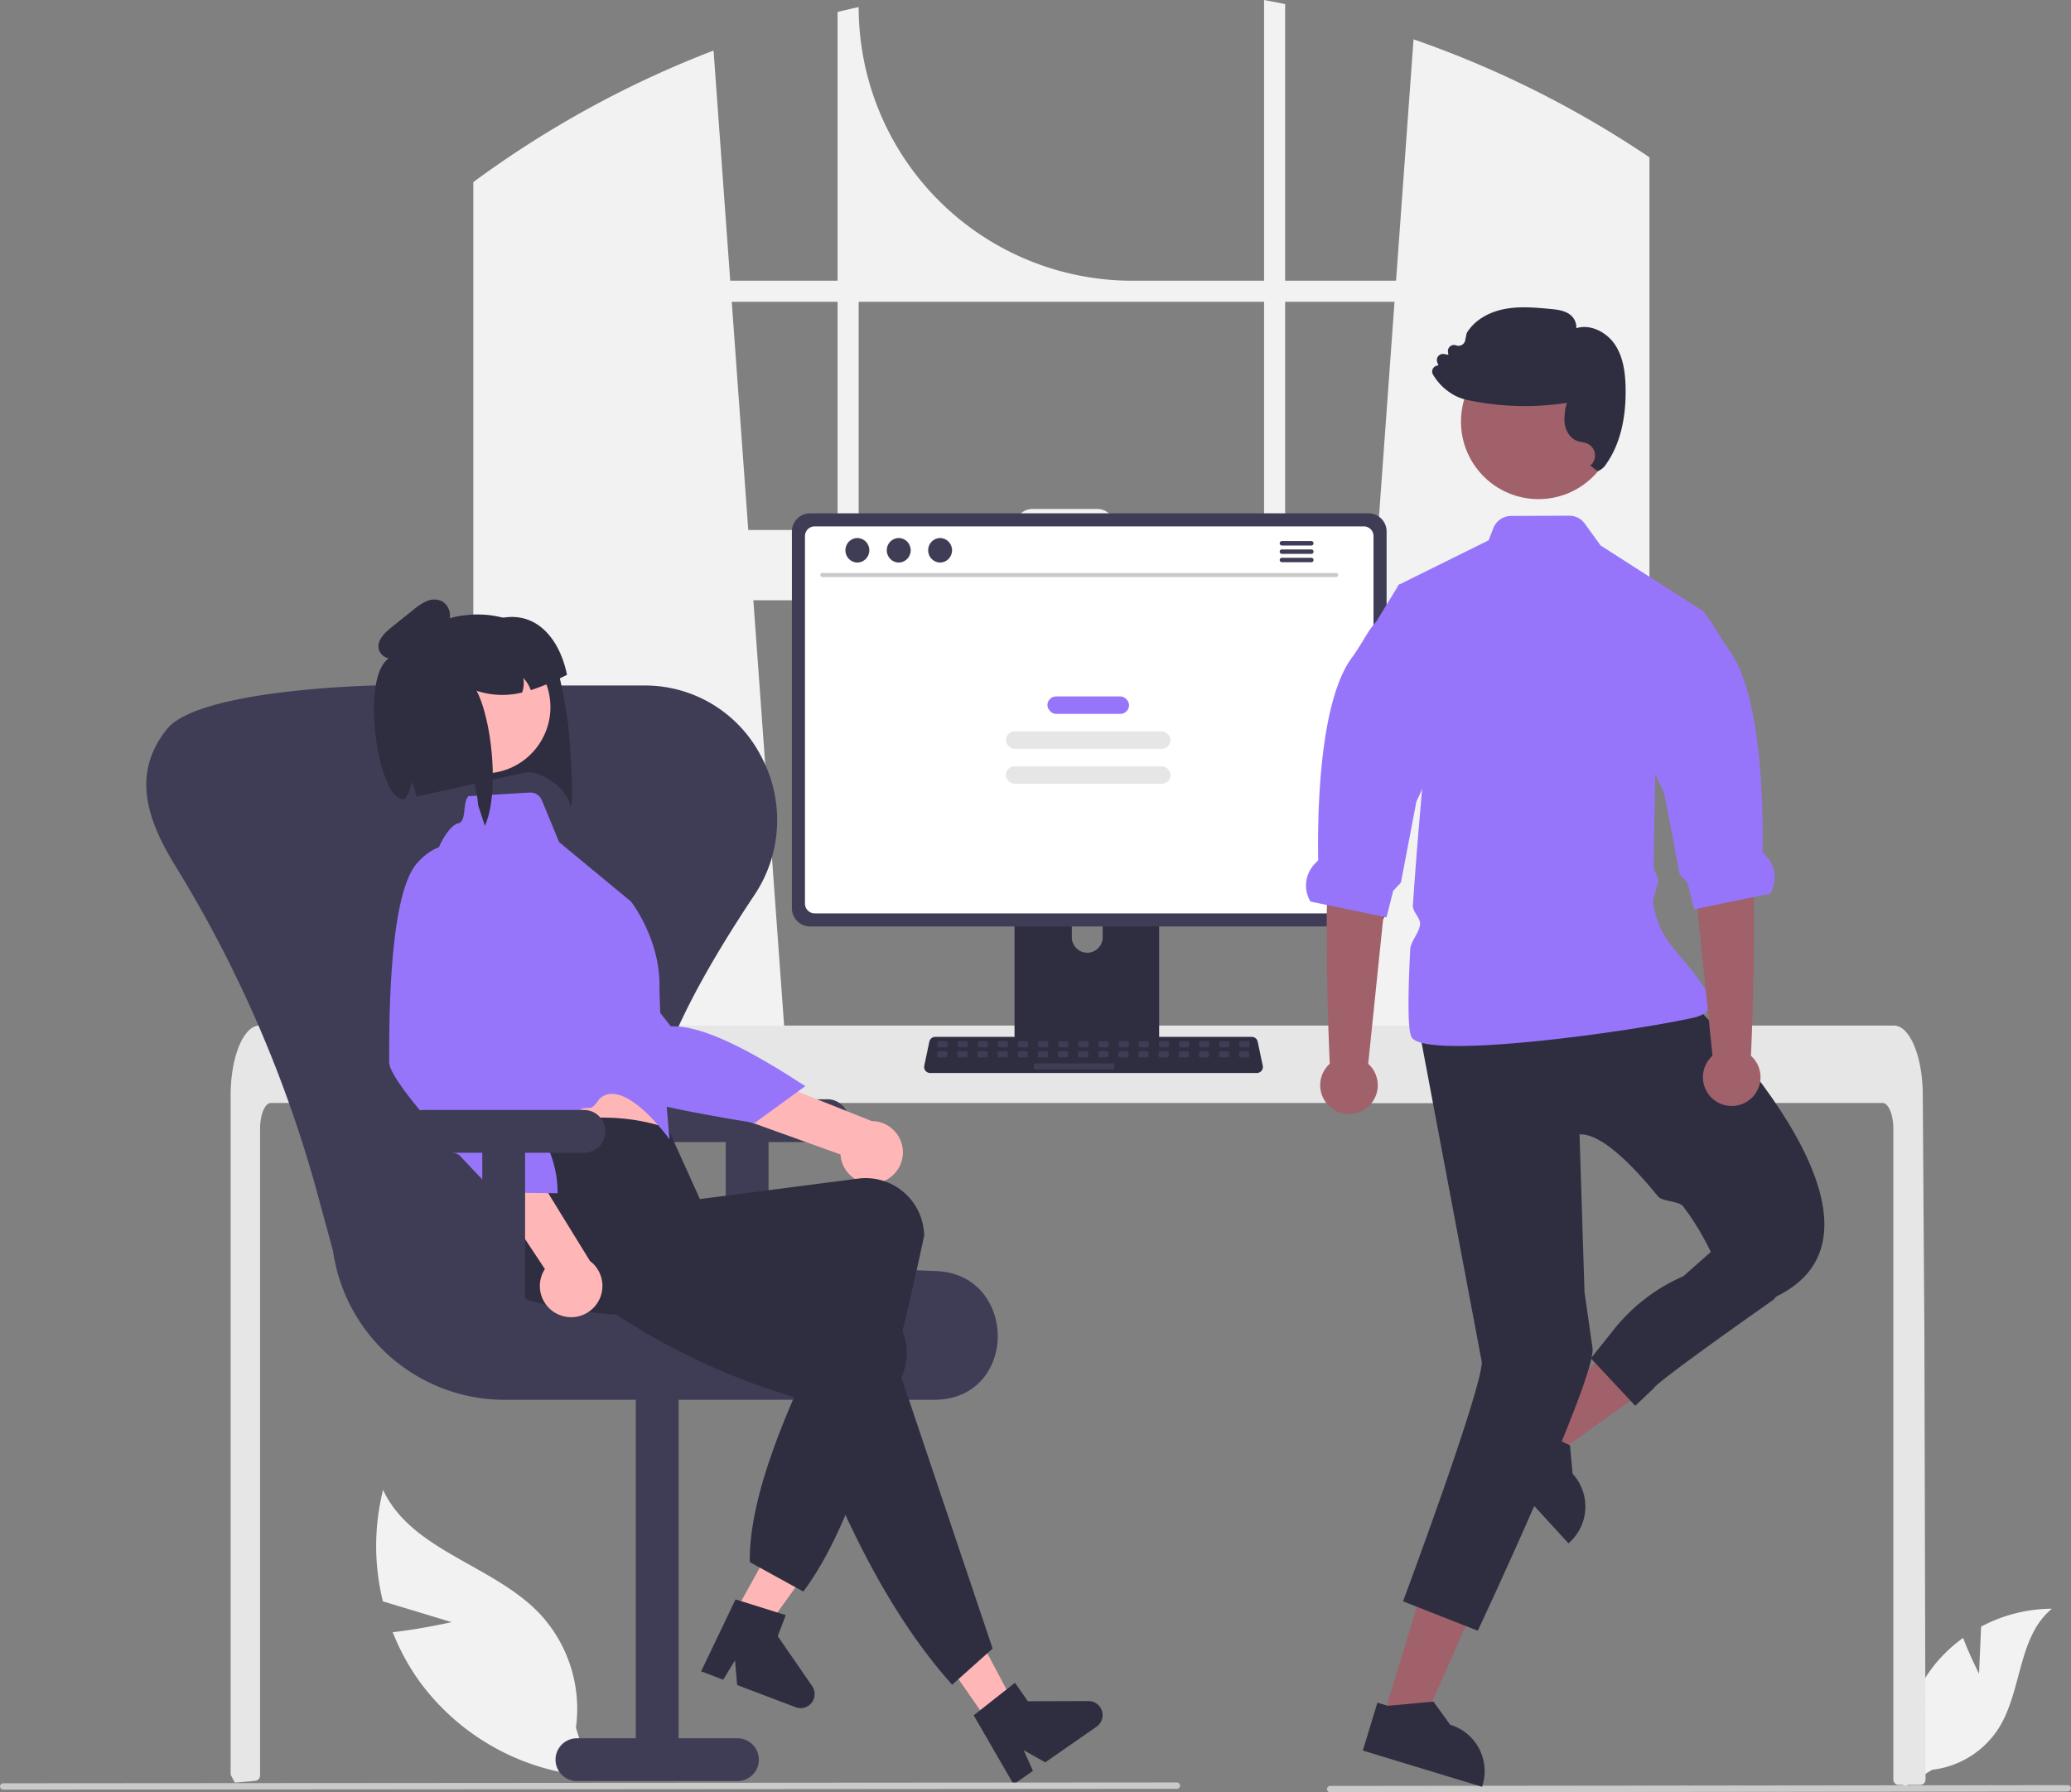 <svg xmlns="http://www.w3.org/2000/svg" data-name="Layer 1" width="774.131" height="669.898" viewBox="0 0 774.131 669.898" xmlns:xlink="http://www.w3.org/1999/xlink"><rect x="0" y="0" width="774.131" height="669.898" fill="#808080" stroke="none"/><path d="M824.241,170.371c-.87-.58-1.75-1.13-2.62-1.69a380.241,380.241,0,0,0-80.31-38.93l-6.54,90.22h-41.46v-103.39c-2.61-.54-5.24-1.05-7.87-1.53v104.92H636.171A102.27,102.27,0,0,1,533.901,117.701v-0c-2.64.57-5.26,1.18-7.88,1.83v100.44h-40.13l-6.23-86.03a380.858,380.858,0,0,0-81.94,43.53c-.44.3-.88.61-1.31.91-2.21,1.55-4.39,3.13-6.56,4.73v344.19h118.27l-2.09-28.95-11.5-158.95h231.59l-11.5,158.95-2.09,28.95h116.96v-353.45Q826.881,172.081,824.241,170.371Zm-298.22,142.78h-33.39l-6.17-85.3h39.56Zm159.42,0h-56.08v-1.69a6.18,6.18,0,0,0-6.19-6.18h-24.38a6.178,6.178,0,0,0-6.18,6.18v1.69h-58.71v-85.3h151.54Zm7.87,0v-85.3h40.89l-6.17,85.3Z" transform="translate(-212.934 -115.051)" fill="#f2f2f2"/><path d="M952.684,740.6l.782-17.576a56.765,56.765,0,0,1,26.477-6.702c-12.717,10.397-11.127,30.438-19.749,44.419a34.144,34.144,0,0,1-25.038,15.779L924.514,783.035a57.215,57.215,0,0,1,12.06-46.364,55.267,55.267,0,0,1,10.157-9.437C949.279,733.954,952.684,740.6,952.684,740.6Z" transform="translate(-212.934 -115.051)" fill="#f2f2f2"/><path d="M381.733,721.34l-25.68-7.775a86.572,86.572,0,0,1,.067-41.654c10.575,22.709,40.792,27.909,58.207,45.916a52.073,52.073,0,0,1,13.888,42.946l5.621,18.181A87.259,87.259,0,0,1,369.859,743.669a84.287,84.287,0,0,1-10.122-18.565C370.629,723.869,381.733,721.34,381.733,721.34Z" transform="translate(-212.934 -115.051)" fill="#f2f2f2"/><path d="M932.701,780.161a2.038,2.038,0,0,1-.59,1.42,1.988,1.988,0,0,1-1.41.58h-8.04a1.993,1.993,0,0,1-2-2v-243.14c0-5.36-1.8-9.71-4.01-9.72h-602.49c-2.22.01-4.01,4.36-4.02,9.72v241.65a2.006,2.006,0,0,1-1.81,1.99c-1.62.16-3.24.3-4.85.43-.04,0-.08.01-.12.01-.88.08-1.76.14-2.64.21h-.01c-.46-.83-.9-1.68-1.35-2.53a2.088,2.088,0,0,1-.22-.93v-253.44c0-1.48.06-2.97.16-4.44a56.854,56.854,0,0,1,.75-6.02c1.69-9.29,5.51-15.58,9.85-15.6h611a4.683,4.683,0,0,1,1.84.39,7.174,7.174,0,0,1,2.27,1.59,14.071,14.071,0,0,1,2.23,3.05c2.14,3.77,3.67,9.39,4.21,15.93,0,.06.01.12.01.18.14,1.62.21,3.27.2,4.92l.14,21.43.09,12.78.27,40.1.1,14.24Z" transform="translate(-212.934 -115.051)" fill="#e6e6e6"/><path d="M985.875,784.642l-275.75.307a1.191,1.191,0,0,1,0-2.381l275.75-.307a1.191,1.191,0,0,1,0,2.381Z" transform="translate(-212.934 -115.051)" fill="#cacaca"/><path d="M643.602,427.312h-48.838a2.606,2.606,0,0,0-2.602,2.609v77.15H646.211v-77.15A2.607,2.607,0,0,0,643.602,427.312Zm-24.255,43.836a5.794,5.794,0,0,1-5.767-5.767v-8.899a5.767,5.767,0,0,1,11.534,0v8.899a5.794,5.794,0,0,1-5.767,5.767Z" transform="translate(-212.934 -115.051)" fill="#2f2e41"/><path d="M724.474,306.911H515.71a6.777,6.777,0,0,0-6.766,6.766v140.875a6.773,6.773,0,0,0,6.766,6.766H724.474a6.773,6.773,0,0,0,6.766-6.766v-140.875A6.777,6.777,0,0,0,724.474,306.911Z" transform="translate(-212.934 -115.051)" fill="#3f3d56"/><path d="M722.728,311.797H517.45a3.626,3.626,0,0,0-3.619,3.626V452.806a3.625,3.625,0,0,0,3.619,3.619H722.728a3.625,3.625,0,0,0,3.619-3.619V315.423A3.626,3.626,0,0,0,722.728,311.797Z" transform="translate(-212.934 -115.051)" fill="#fff"/><path d="M591.995,504.603v7.443a1.458,1.458,0,0,0,1.455,1.455h51.474a1.462,1.462,0,0,0,1.455-1.455V504.603Z" transform="translate(-212.934 -115.051)" fill="#3f3d56"/><path d="M682.747,516.091H560.618a2.247,2.247,0,0,1-2.198-2.709l1.895-9a2.256,2.256,0,0,1,2.198-1.784H680.852a2.256,2.256,0,0,1,2.198,1.784l1.895,9a2.247,2.247,0,0,1-2.198,2.709Z" transform="translate(-212.934 -115.051)" fill="#2f2e41"/><rect x="350.446" y="389.168" width="3.761" height="2.257" rx="0.488" fill="#3f3d56"/><rect x="357.969" y="389.168" width="3.761" height="2.257" rx="0.488" fill="#3f3d56"/><rect x="365.491" y="389.168" width="3.761" height="2.257" rx="0.488" fill="#3f3d56"/><rect x="373.014" y="389.168" width="3.761" height="2.257" rx="0.488" fill="#3f3d56"/><rect x="380.537" y="389.168" width="3.761" height="2.257" rx="0.488" fill="#3f3d56"/><rect x="388.06" y="389.168" width="3.761" height="2.257" rx="0.488" fill="#3f3d56"/><rect x="395.583" y="389.168" width="3.761" height="2.257" rx="0.488" fill="#3f3d56"/><rect x="403.106" y="389.168" width="3.761" height="2.257" rx="0.488" fill="#3f3d56"/><rect x="410.629" y="389.168" width="3.761" height="2.257" rx="0.488" fill="#3f3d56"/><rect x="418.152" y="389.168" width="3.761" height="2.257" rx="0.488" fill="#3f3d56"/><rect x="425.675" y="389.168" width="3.761" height="2.257" rx="0.488" fill="#3f3d56"/><rect x="433.198" y="389.168" width="3.761" height="2.257" rx="0.488" fill="#3f3d56"/><rect x="440.721" y="389.168" width="3.761" height="2.257" rx="0.488" fill="#3f3d56"/><rect x="448.243" y="389.168" width="3.761" height="2.257" rx="0.488" fill="#3f3d56"/><rect x="455.766" y="389.168" width="3.761" height="2.257" rx="0.488" fill="#3f3d56"/><rect x="463.289" y="389.168" width="3.761" height="2.257" rx="0.488" fill="#3f3d56"/><rect x="350.357" y="392.929" width="3.761" height="2.257" rx="0.488" fill="#3f3d56"/><rect x="357.88" y="392.929" width="3.761" height="2.257" rx="0.488" fill="#3f3d56"/><rect x="365.403" y="392.929" width="3.761" height="2.257" rx="0.488" fill="#3f3d56"/><rect x="372.925" y="392.929" width="3.761" height="2.257" rx="0.488" fill="#3f3d56"/><rect x="380.448" y="392.929" width="3.761" height="2.257" rx="0.488" fill="#3f3d56"/><rect x="387.971" y="392.929" width="3.761" height="2.257" rx="0.488" fill="#3f3d56"/><rect x="395.494" y="392.929" width="3.761" height="2.257" rx="0.488" fill="#3f3d56"/><rect x="403.017" y="392.929" width="3.761" height="2.257" rx="0.488" fill="#3f3d56"/><rect x="410.54" y="392.929" width="3.761" height="2.257" rx="0.488" fill="#3f3d56"/><rect x="418.063" y="392.929" width="3.761" height="2.257" rx="0.488" fill="#3f3d56"/><rect x="425.586" y="392.929" width="3.761" height="2.257" rx="0.488" fill="#3f3d56"/><rect x="433.109" y="392.929" width="3.761" height="2.257" rx="0.488" fill="#3f3d56"/><rect x="440.632" y="392.929" width="3.761" height="2.257" rx="0.488" fill="#3f3d56"/><rect x="448.155" y="392.929" width="3.761" height="2.257" rx="0.488" fill="#3f3d56"/><rect x="455.677" y="392.929" width="3.761" height="2.257" rx="0.488" fill="#3f3d56"/><rect x="463.2" y="392.929" width="3.761" height="2.257" rx="0.488" fill="#3f3d56"/><rect x="386.467" y="397.443" width="30.092" height="2.257" rx="0.488" fill="#3f3d56"/><path d="M712.413,330.726H520.335a.764.764,0,0,1,0-1.528H712.413a.764.764,0,0,1,0,1.528Z" transform="translate(-212.934 -115.051)" fill="#cacaca"/><ellipse cx="320.476" cy="205.672" rx="4.476" ry="4.576" fill="#3f3d56"/><ellipse cx="335.94" cy="205.672" rx="4.476" ry="4.576" fill="#3f3d56"/><ellipse cx="351.404" cy="205.672" rx="4.476" ry="4.576" fill="#3f3d56"/><path d="M703.102,317.28H692.117a.832.832,0,0,0,0,1.664h10.985a.832.832,0,0,0,0-1.664Z" transform="translate(-212.934 -115.051)" fill="#3f3d56"/><path d="M703.102,320.402H692.117a.832.832,0,0,0,0,1.664h10.985a.832.832,0,0,0,0-1.664Z" transform="translate(-212.934 -115.051)" fill="#3f3d56"/><path d="M703.102,323.521H692.117a.832.832,0,0,0,0,1.664h10.985a.832.832,0,0,0,0-1.664Z" transform="translate(-212.934 -115.051)" fill="#3f3d56"/><rect x="391.518" y="260.3" width="30.529" height="6.528" rx="3.264" fill="#9775fa"/><rect x="376.013" y="273.356" width="61.539" height="6.528" rx="3.264" fill="#e6e6e6"/><rect x="376.013" y="286.413" width="61.539" height="6.528" rx="3.264" fill="#e6e6e6"/><path d="M522.211,525.911h-60a8,8,0,1,0,0,16h22v62h16v-62h22a8,8,0,1,0,0-16Z" transform="translate(-212.934 -115.051)" fill="#3f3d56"/><path d="M561.812,638.248H401.329a64.805,64.805,0,0,1-63.917-55.636l-5.681-20.896a469.077,469.077,0,0,0-53.181-122.903c-10.747-17.454-16.279-34.349-3.715-50.615q.16-.208.316-.41c10.077-13.116,60.234-15.956,76.585-16.508q.969-.033,1.945-.033h99.819q.977,0,1.945.033a48.847,48.847,0,0,1,42.236,26.921,50.331,50.331,0,0,1-2.856,51.53c-35.063,52.671-45.799,85.697-34.808,107.085,10.631,20.688,43.22,31.265,102.559,33.285,15.946.543,23.265,12.96,23.316,24.267.05,11.015-6.986,23.176-22.553,23.848Q562.581,638.248,561.812,638.248Z" transform="translate(-212.934 -115.051)" fill="#3f3d56"/><path d="M428.592,780.748h60a8,8,0,0,0,0-16h-22v-135h-16v135h-22a8,8,0,1,0,0,16Z" transform="translate(-212.934 -115.051)" fill="#3f3d56"/><path d="M423.8,376.259l1.258,7.643c.595,3.706,2.75,29.886,1.153,33.009-.141-5.831-11-15-18.036-12.907l-11.042,2.453-6.853,1.525-5.578,1.223-16.209,3.541c-.028-.188-.049-.388-.077-.576-.038-.237-.077-.474-.125-.709a14.091,14.091,0,0,0-1.629-4.321,10.78,10.78,0,0,1-1.542,5.082.869.869,0,0,0-.066.126,12.734,12.734,0,0,1-.951,1.338.217.217,0,0,0-.043.039s-3.33-53.09-2.982-53.58c.255-.348.513-.687.782-1.017.267-.34.527-.669.806-1.002a.435.435,0,0,0,.09-.11,35.997,35.997,0,0,1,2.479-2.651c.256-.246.521-.495.787-.743a36.942,36.942,0,0,1,14.178-8.178c.595-.183,1.214-.351,1.843-.52.621-.158,1.254-.308,1.891-.438l.216-.044c.304-.062.619-.116.925-.169.384-.068.77-.127,1.148-.174a37.237,37.237,0,0,1,14.714.827c.01-.002.012.008.022.006a37.943,37.943,0,0,1,11.276,5.022c5.983,3.951,8.313,10.395,9.967,17.63C422.778,371.068,423.267,373.653,423.8,376.259Z" transform="translate(-212.934 -115.051)" fill="#2f2e41"/><polygon points="269.963 611.271 280.299 616.886 307.661 579.054 292.405 570.768 269.963 611.271" fill="#ffb6b6"/><path d="M487.873,712.842l18.764,5.876-2.987,7.861L516.517,745.253a5.253,5.253,0,0,1-6.191,7.891l-21.844-8.299-.811-9.206-4.424,7.217-8.236-3.129Z" transform="translate(-212.934 -115.051)" fill="#2f2e41"/><path d="M541.444,557.111a11.614,11.614,0,0,1-14.34-10.562l-88.161-31.716,16.18-14.08,83.678,33.317a11.677,11.677,0,0,1,2.644,23.041Z" transform="translate(-212.934 -115.051)" fill="#ffb6b6"/><path d="M414.314,436.26s-14.848.327-16.169,17.279,31.079,58.882,36.099,65.796,60.777,15.425,60.777,15.425l18.954-13.76c-19.916-12.905-38.092-22.8-50.29-22.355Z" transform="translate(-212.934 -115.051)" fill="#9775fa"/><path d="M396.104,511.058l3.618,15.546s.036,14.335,2.574,16.978c2.521,2.631,57.955-2.651,57.955-2.651s-5.877-23.1-5.799-40.578Z" transform="translate(-212.934 -115.051)" fill="#ffb6b6"/><path d="M513.211,709.911l-20-11c-.38-26.025,15.273-61.243,33.84-98.132-41.523,7.141-80.696,9.429-114.579.79a21.901,21.901,0,0,1-15.663-26.458q.198-.822.458-1.627c4.055-12.372-5.038-20.128,3.326-33.736,21.996-7.512,42.892-9.634,62-3L474.564,563.219l59.343-7.679a21.882,21.882,0,0,1,24.344,19.294q.12.966.156,1.94C546.407,633.027,532.953,683.642,513.211,709.911Z" transform="translate(-212.934 -115.051)" fill="#2f2e41"/><circle cx="393.879" cy="379.329" r="24.805" transform="translate(-280.981 -28.391) rotate(-11.564)" fill="#ffb6b6"/><path d="M388.048,412.635l22.861-1.35a4.641,4.641,0,0,1,4.564,2.863l6.46,15.662,26.85,22.192s10.631,13.528,10.655,30.999,3.772,57.91,3.772,57.91-15.515-21.839-25.091-16.03c-1.629.988-2.202,3.009-3.909,4.03-.851.509-2.818.014-3.677.525-13.196,7.833-26.958,15.486-28.244,14.145-2.525-2.635-5.587-16.098-5.587-16.098l-20.926-76.887a28.477,28.477,0,0,1,4.049-23.962c1.462-2.058,2.994-3.59,4.417-3.843C387.439,422.11,385.739,414.947,388.048,412.635Z" transform="translate(-212.934 -115.051)" fill="#9775fa"/><polygon points="369.583 643.84 379.233 637.131 357.372 595.887 343.13 605.789 369.583 643.84" fill="#ffb6b6"/><path d="M583.976,731.217l-15.124,13.518C544.805,717.939,526.625,680.359,511.219,637.682c-40.366-11.822-70.807-30.888-97.382-53.526-9.015-7.628-15.774-17.429-8.085-26.721q.539-.652,1.126-1.26c9.078-9.33,32.101-7.552,45.585-16.1l30.121,32.196-1.895,8.632,56.577,19.165a21.852,21.852,0,0,1,13.336,28.017q-.318.92-.714,1.811Z" transform="translate(-212.934 -115.051)" fill="#2f2e41"/><path d="M576.891,756.171l15.447-12.165,4.8,6.905,22.678-.069a5.253,5.253,0,0,1,3.015,9.566L603.644,773.745l-8.055-4.531,3.457,7.728-7.234,5.029Z" transform="translate(-212.934 -115.051)" fill="#2f2e41"/><path d="M421.806,606.403a11.614,11.614,0,0,1-5.19-17.036l-51.754-78.102,21.386-1.626,47.202,76.707a11.677,11.677,0,0,1-11.644,20.057Z" transform="translate(-212.934 -115.051)" fill="#ffb6b6"/><path d="M392.049,433.541s-12.103-8.608-23.289,4.198-10.252,65.787-10.357,74.331c-.033,2.675,3.83,8.448,9.153,15.117,2.39,2.994,5.073,6.168,7.831,9.323,1.596,1.826.221,5.626,1.823,7.401,1.593,1.765,6.164,1.505,7.68,3.143,7.194,7.775,13.039,13.694,13.039,13.694l23.42.288c.264-17.41-11.659-32.951-26.976-47.97Z" transform="translate(-212.934 -115.051)" fill="#9775fa"/><path d="M424.882,367.279c-.918.453-1.808.891-2.683,1.304a83.139,83.139,0,0,1-10.855,4.416,13.666,13.666,0,0,0-2.778-4.545,10.86,10.86,0,0,1-.46,5.433,30.703,30.703,0,0,1-17.038-.658c3.599,6.664,6.258,20.706,6.064,33.229-.084,6.621-.981,12.817-2.938,17.269l-2.515-7.651a47.657,47.657,0,0,0-1.401-8.093c-1.686-7.443-3.261-2.466-5.578,1.223l-16.209,3.541c-.028-.188-.049-.388-.077-.576-.038-.237-.077-.474-.125-.709a14.091,14.091,0,0,0-1.629-4.321,10.78,10.78,0,0,1-1.542,5.082.869.869,0,0,0-.066.126,12.734,12.734,0,0,1-.951,1.338.217.217,0,0,0-.043.039c-10.465,1.4-17.801-52.566-2.98-53.57.431-.029.513-.687.78-1.027.267-.34.527-.669.806-1.002a.435.435,0,0,0,.09-.11c.792-.917,1.612-1.8,2.479-2.651.256-.246.521-.495.787-.743a37.497,37.497,0,0,1,14.18-8.168c.595-.183,1.212-.36,1.841-.53.621-.158,1.254-.308,1.891-.438l.216-.044c.304-.062.619-.116.925-.169.384-.068.77-.127,1.148-.174a9.393,9.393,0,0,1,3.532,3.095l10.355-2.119q.412-.084.829-.139l.02-.004C413.885,343.767,422.197,354.161,424.882,367.279Z" transform="translate(-212.934 -115.051)" fill="#2f2e41"/><path d="M368.442,357.738c-2.217,1.6-4.55,3.249-7.256,3.646s-5.873-.911-6.622-3.541c-.916-3.216,1.988-6.144,4.598-8.234l8.276-6.627a20.011,20.011,0,0,1,5.074-3.281,6.762,6.762,0,0,1,5.854.196,6.287,6.287,0,0,1,2.763,5.474,11.687,11.687,0,0,1-2.05,5.996,21.089,21.089,0,0,1-13.691,9.307" transform="translate(-212.934 -115.051)" fill="#2f2e41"/><path d="M431.211,529.911h-60a8,8,0,1,0,0,16h22v62h16v-62h22a8,8,0,0,0,0-16Z" transform="translate(-212.934 -115.051)" fill="#3f3d56"/><path d="M652.875,783.642l-438.75.307a1.191,1.191,0,0,1,0-2.381l438.75-.307a1.191,1.191,0,0,1,0,2.381Z" transform="translate(-212.934 -115.051)" fill="#cacaca"/><polygon points="567.621 535.776 577.388 546.42 623.092 513.812 608.676 498.102 567.621 535.776" fill="#a0616a"/><path d="M800.771,665.891v-.01l-.99-10.63-.45-.21-2.63-1.25-12.41-5.87-.26-.28-2.49-2.72-13.79,12.66,18.68,20.36,12.81,13.96.43-.4a18.112,18.112,0,0,0,1.1-25.61Z" transform="translate(-212.934 -115.051)" fill="#2f2e41"/><polygon points="517.018 641.96 530.84 646.159 553.614 594.841 533.213 588.644 517.018 641.96" fill="#a0616a"/><path d="M765.741,768.501a17.957,17.957,0,0,0-10.72-8.8l-6.27-8.65-.49.04-16.57,1.52-.37-.11-3.52-1.07-5.44,17.91,44.57,13.54.17-.57A18.053,18.053,0,0,0,765.741,768.501Z" transform="translate(-212.934 -115.051)" fill="#2f2e41"/><path id="b2eb929e-713e-4b71-a146-193a455bcc79-830" data-name="Path 17" d="M843.932,488.318s88.251,85.207,32.46,111.582H859.148s-5.182-18.41-17.045-33.935c-1.629-2.132-7.733-1.699-9.428-3.777-10.349-12.687-21.569-23.583-29.318-23.15l1.854,58.873,3,21c1.575,10.856-42.882,105.643-42.882,105.643l-27.943-10.982s29.113-78.071,29.454-89.326L743.509,500.491Z" transform="translate(-212.934 -115.051)" fill="#2f2e41"/><path d="M851.291,492.521a5.258,5.258,0,0,1-1.72,1.56,12.151,12.151,0,0,1-3.61,1.34c-19.87,4.51-84.78,13.86-101.63,9.4-2.07-.54-3.42-1.3-3.86-2.3-1.41-3.16-1.23-16.51-.4-32.63.15-3.02,3.48-6.29,3.68-9.45.14-2.37-2.85-4.6-2.69-7.01,1.1-16.3,2.52-32.91,3.47-43.41.6-6.75,1.01-10.97,1.01-10.97l-10.25-64.63.48-.79.54-.27,33.05-16.36,1.8-4.6a7.118,7.118,0,0,1,6.59-4.51l21.77-.09a7.095,7.095,0,0,1,5.79,2.94l5.9,8.17,39,25-.15.46-18.3,55.69-.09,4.34v.01l-.68,34.9,1.89,4.73-2.13,7.76s.98,9.07,6.23,15.81c4.76,6.12,10.82,12.5,13.56,17.68v.01C852.061,488.161,852.571,490.641,851.291,492.521Z" transform="translate(-212.934 -115.051)" fill="#9775fa"/><path id="e9cec503-1de8-4692-84d1-4d2e854ea0bd-831" data-name="Path 18" d="M880.629,594.839l-4.717,5.96s-43.383,30.352-44.873,33.188l-6.856,6.488-16.59-17.733,8.627-10.813a67.724,67.724,0,0,1,25.979-19.89h0l13.222-11.73Z" transform="translate(-212.934 -115.051)" fill="#2f2e41"/><path d="M853.063,509.651,845.163,433.181,843.078,401.708l22.113-3.998s-.876,22.504,2.021,35.201c2.859,12.529.379,75.062.203,76.734a10.758,10.758,0,1,1-14.35.007Z" transform="translate(-212.934 -115.051)" fill="#a0616a"/><path d="M874.633,449.028l-28.422,5.883-2.485-9.908-2.897-3.074-5.789-30.323-8.305-17.763,2.159-60.744,21.094,11.187.026.02c3.226,3.502,5.45,8.515,9.147,13.544,11.65,15.849,12.942,54.36,12.589,75.454-.006.346.342.712.761,1.096a11.695,11.695,0,0,1,2.123,14.626Z" transform="translate(-212.934 -115.051)" fill="#9775fa"/><path d="M724.359,512.651l7.9-76.47,2.085-31.473-22.113-3.998s.876,22.504-2.021,35.201c-2.859,12.529-.379,75.062-.203,76.734a10.758,10.758,0,1,0,14.35.007Z" transform="translate(-212.934 -115.051)" fill="#a0616a"/><path d="M750.691,396.841l-6.16,13.18-2.15,4.59-5.79,30.32-2.89,3.07-2.49,9.91-1.17-.24-21.1-4.37-6.15-1.27a11.691,11.691,0,0,1,2.12-14.63c.42-.38.77-.75.76-1.1-.35-21.09.94-59.6,12.59-75.45,3.7-5.03,5.92-10.04,9.15-13.54.01-.01.01-.02.02-.02l7.86-12.87.48-.79.54-.27Z" transform="translate(-212.934 -115.051)" fill="#9775fa"/><circle id="e944ea38-edcc-43c9-bf24-dbaf21228ba4" data-name="Ellipse 5" cx="575.073" cy="157.587" r="28.966" fill="#a0616a"/><path d="M820.571,259.931c-.1-4.94-.66-11.26-4.12-16.3-2.92-4.24-8.81-7.6-14.3-5.92a5.946,5.946,0,0,0-2.96-5.48c-2.08-1.27-4.58-1.5-6.79-1.71-5.57-.52-11.34-1.06-16.98.01-6.33,1.2-11.51,4.46-14.2,8.95l-.06.14-.55,2.66a2.525,2.525,0,0,1-1.25,1.7,2.481,2.481,0,0,1-2.11.15,2.29,2.29,0,0,0-3.07,2.48l.15,1.06-1.59-.3a2.284,2.284,0,0,0-2.57,3.05l.44,1.21a2.448,2.448,0,0,0-1.75.77,2.237,2.237,0,0,0-.3,2.62,20.812,20.812,0,0,0,7.34,7.38,17.303,17.303,0,0,0,4.37,1.87q.48.135.99.24a103.062,103.062,0,0,0,37.35,1.12,21.157,21.157,0,0,0-.83,7.56c.4,3.19,2.27,5.82,4.77,6.7a10.001,10.001,0,0,0,1.74.42,10.734,10.734,0,0,1,1.67.41,4.863,4.863,0,0,1,1.42,8.32s2.62,2.17,2.95,2.06a6.733,6.733,0,0,0,3.08-2.74C818.401,281.181,820.811,271.621,820.571,259.931Z" transform="translate(-212.934 -115.051)" fill="#2f2e41"/></svg>